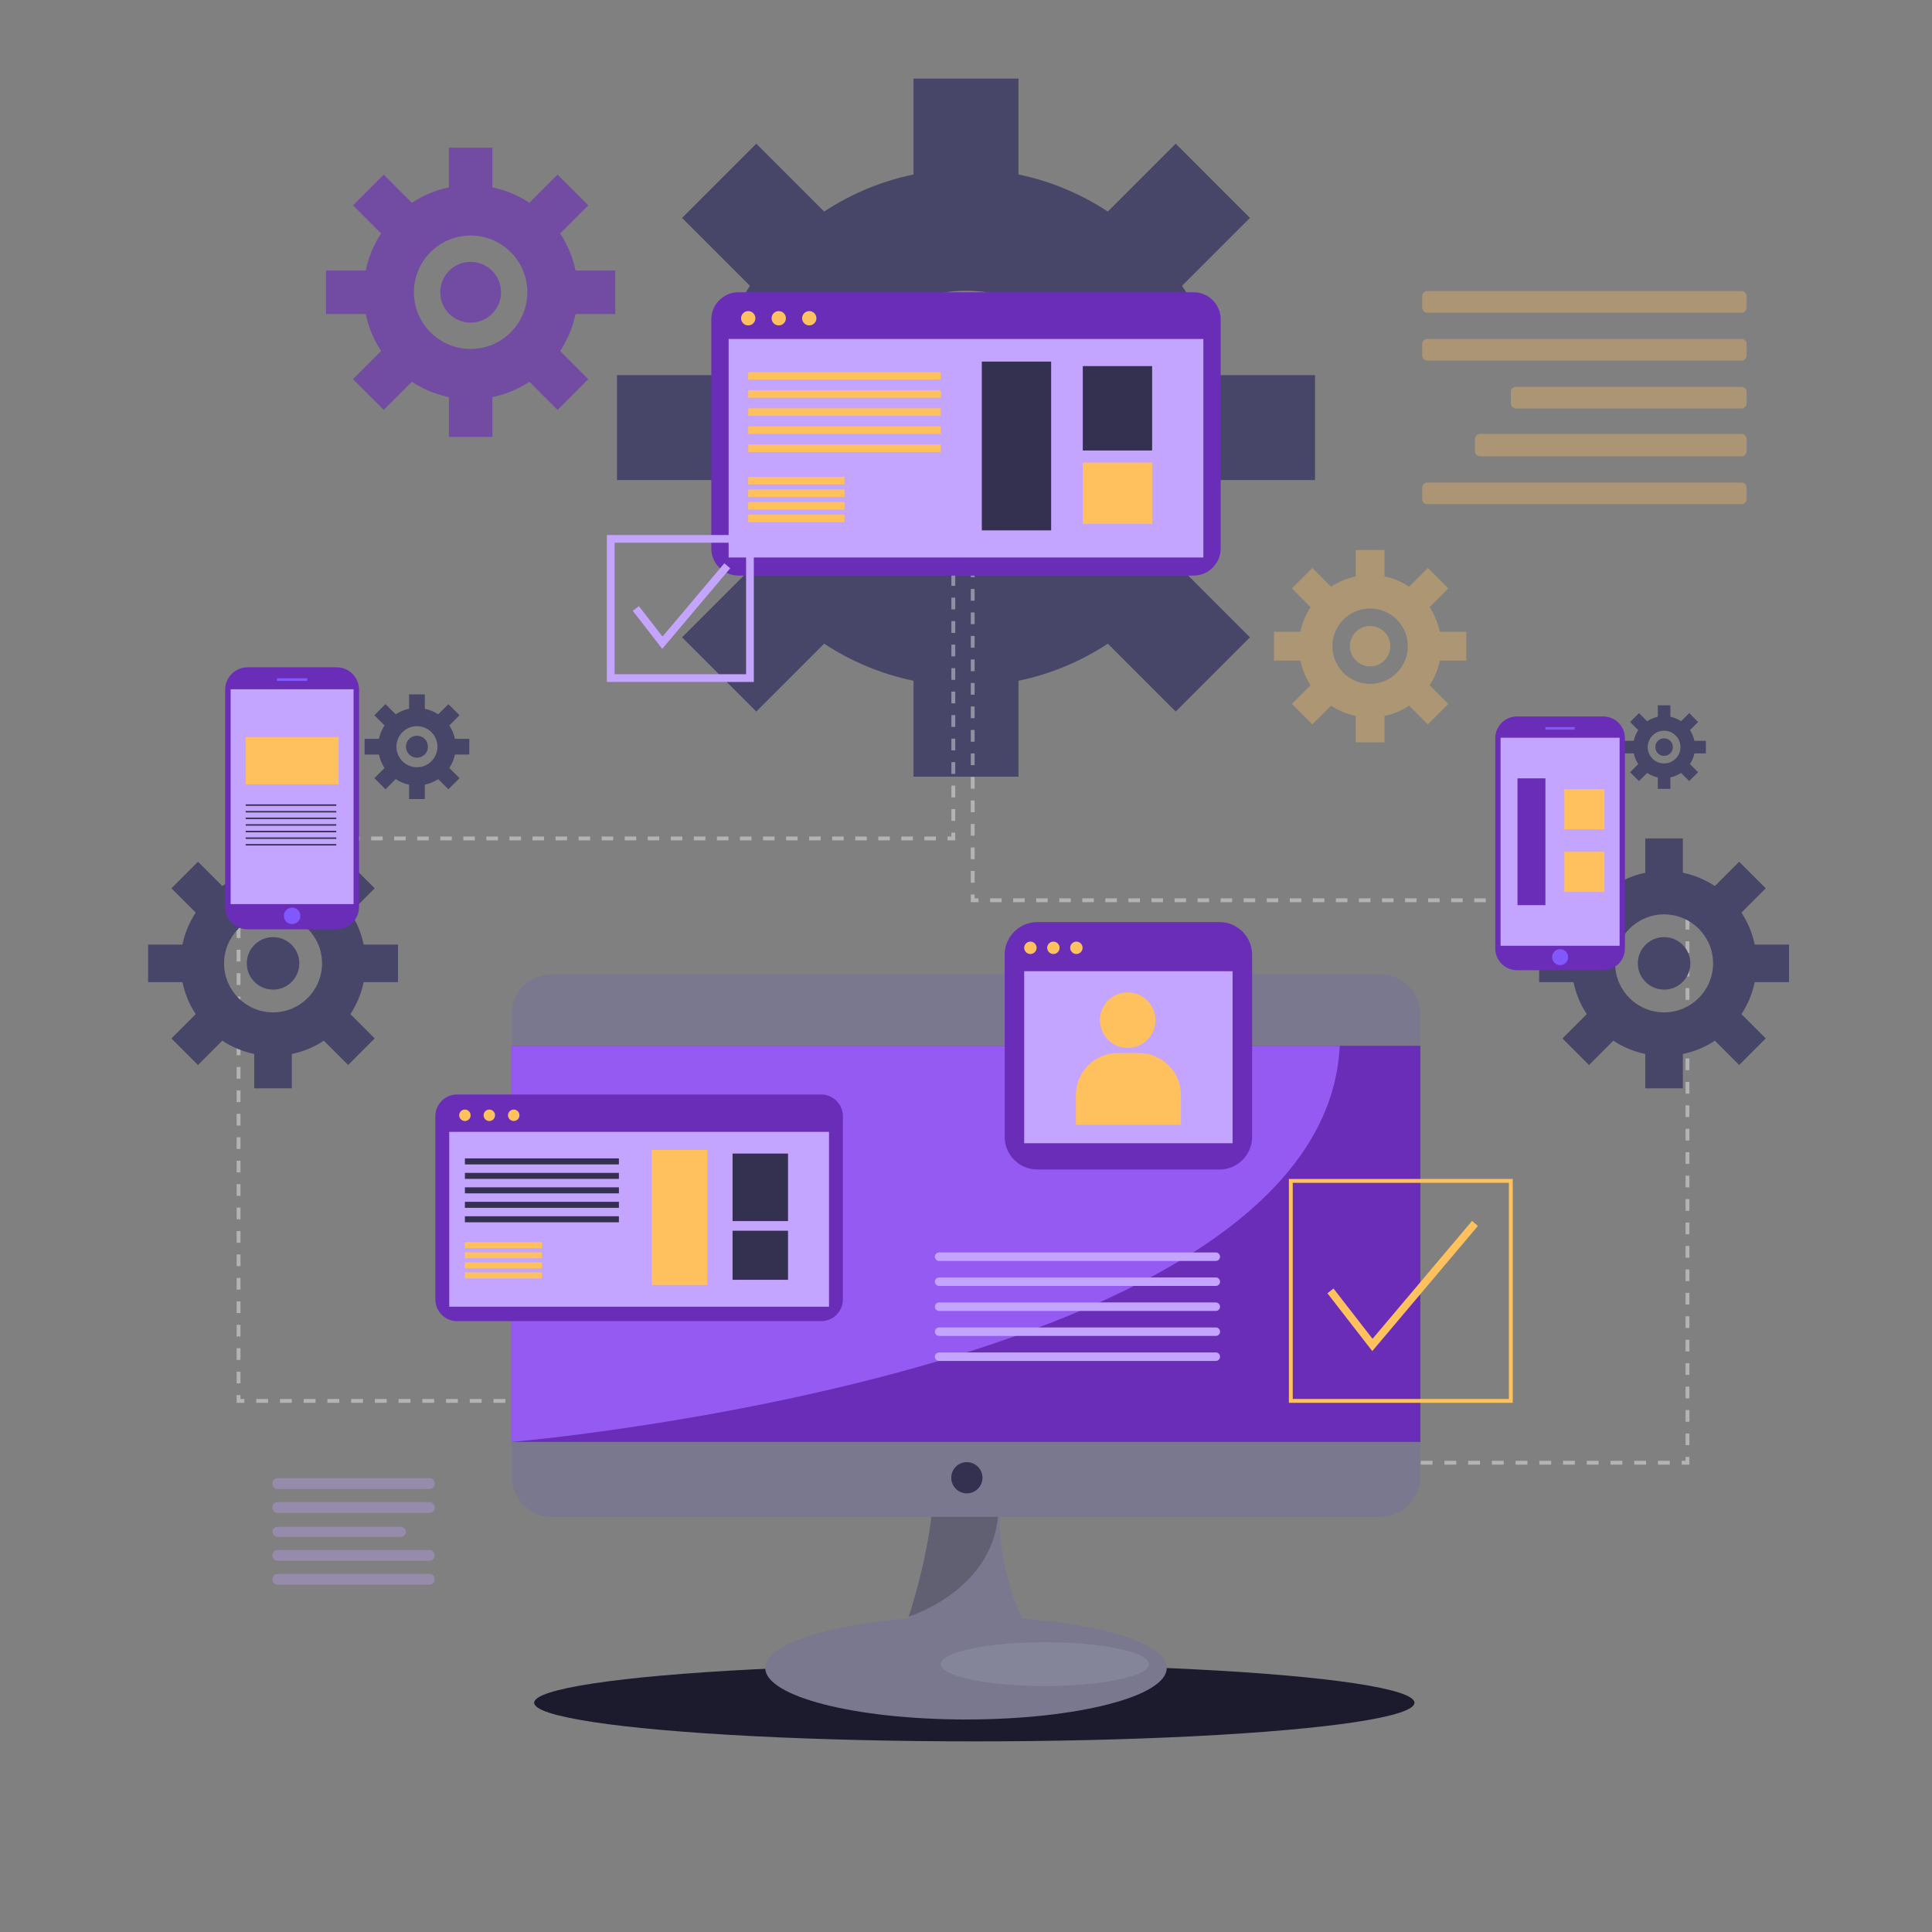 <?xml version="1.0" encoding="utf-8"?>
<!-- Generator: Adobe Illustrator 27.5.0, SVG Export Plug-In . SVG Version: 6.00 Build 0)  -->
<svg version="1.1" xmlns="http://www.w3.org/2000/svg" xmlns:xlink="http://www.w3.org/1999/xlink" x="0px" y="0px"
	 viewBox="0 0 500 500" style="enable-background:new 0 0 500 500;" xml:space="preserve">
<rect x="0" y="0" width="500" height="500" fill="#808080" stroke="none"/>
<g id="BACKGROUND">
	<rect style="fill:transparent;" width="500" height="500"/>
</g>
<g id="OBJECTS">
	<ellipse style="fill:#1C1B2D;" cx="252.156" cy="440.672" rx="113.913" ry="9.995"/>
	<path style="fill:#474568;" d="M340.333,124.246V97.087H315.51c-1.731-8.394-5.044-16.205-9.599-23.128l17.566-17.566
		l-19.204-19.204l-17.566,17.566c-6.923-4.555-14.734-7.868-23.128-9.599V20.333H236.42v24.823
		c-8.394,1.731-16.205,5.044-23.128,9.599l-17.566-17.566l-19.204,19.204l17.566,17.566c-4.554,6.923-7.867,14.734-9.598,23.128
		h-24.823v27.159h24.823c1.731,8.394,5.044,16.205,9.598,23.128l-17.566,17.566l19.204,19.204l17.566-17.566
		c6.923,4.555,14.734,7.868,23.128,9.599V201h27.159v-24.823c8.393-1.731,16.205-5.044,23.128-9.599l17.566,17.566l19.204-19.204
		l-17.566-17.566c4.555-6.923,7.868-14.734,9.599-23.128H340.333z M250,146.092c-19.565,0-35.425-15.86-35.425-35.425
		c0-19.564,15.86-35.425,35.425-35.425c19.565,0,35.425,15.86,35.425,35.425C285.425,130.231,269.564,146.092,250,146.092z"/>
	<g style="opacity:0.4;">
		<g>
			<line style="fill:none;stroke:#FFFFFF;stroke-miterlimit:10;" x1="135.354" y1="362.551" x2="133.854" y2="362.551"/>
			
				<line style="fill:none;stroke:#FFFFFF;stroke-miterlimit:10;stroke-dasharray:3.07,3.07;" x1="130.783" y1="362.551" x2="64.771" y2="362.551"/>
			<polyline style="fill:none;stroke:#FFFFFF;stroke-miterlimit:10;" points="63.236,362.551 61.736,362.551 61.736,361.051 			"/>
			
				<line style="fill:none;stroke:#FFFFFF;stroke-miterlimit:10;stroke-dasharray:3.033,3.033;" x1="61.736" y1="358.017" x2="61.736" y2="220.003"/>
			<polyline style="fill:none;stroke:#FFFFFF;stroke-miterlimit:10;" points="61.736,218.486 61.736,216.986 63.236,216.986 			"/>
			
				<line style="fill:none;stroke:#FFFFFF;stroke-miterlimit:10;stroke-dasharray:2.983,2.983;" x1="66.219" y1="216.986" x2="243.728" y2="216.986"/>
			<polyline style="fill:none;stroke:#FFFFFF;stroke-miterlimit:10;" points="245.219,216.986 246.719,216.986 246.719,215.486 			
				"/>
			
				<line style="fill:none;stroke:#FFFFFF;stroke-miterlimit:10;stroke-dasharray:3.041,3.041;" x1="246.719" y1="212.445" x2="246.719" y2="122.728"/>
			<line style="fill:none;stroke:#FFFFFF;stroke-miterlimit:10;" x1="246.719" y1="121.207" x2="246.719" y2="119.707"/>
		</g>
	</g>
	<g style="opacity:0.4;">
		<g>
			<line style="fill:none;stroke:#FFFFFF;stroke-miterlimit:10;" x1="363.102" y1="378.551" x2="364.602" y2="378.551"/>
			
				<line style="fill:none;stroke:#FFFFFF;stroke-miterlimit:10;stroke-dasharray:3.07,3.07;" x1="367.672" y1="378.551" x2="433.684" y2="378.551"/>
			<polyline style="fill:none;stroke:#FFFFFF;stroke-miterlimit:10;" points="435.219,378.551 436.719,378.551 436.719,377.051 			
				"/>
			
				<line style="fill:none;stroke:#FFFFFF;stroke-miterlimit:10;stroke-dasharray:3.033,3.033;" x1="436.719" y1="374.017" x2="436.719" y2="236.003"/>
			<polyline style="fill:none;stroke:#FFFFFF;stroke-miterlimit:10;" points="436.719,234.486 436.719,232.986 435.219,232.986 			
				"/>
			
				<line style="fill:none;stroke:#FFFFFF;stroke-miterlimit:10;stroke-dasharray:2.983,2.983;" x1="432.236" y1="232.986" x2="254.728" y2="232.986"/>
			<polyline style="fill:none;stroke:#FFFFFF;stroke-miterlimit:10;" points="253.236,232.986 251.736,232.986 251.736,231.486 			
				"/>
			
				<line style="fill:none;stroke:#FFFFFF;stroke-miterlimit:10;stroke-dasharray:3.041,3.041;" x1="251.736" y1="228.445" x2="251.736" y2="138.728"/>
			<line style="fill:none;stroke:#FFFFFF;stroke-miterlimit:10;" x1="251.736" y1="137.207" x2="251.736" y2="135.707"/>
		</g>
	</g>
	<g>
		<path style="fill:#6A2DB7;" d="M308.893,75.635H191.107c-3.861,0-7.02,3.159-7.02,7.02v59.283c0,3.861,3.159,7.02,7.02,7.02
			h117.786c3.861,0,7.02-3.159,7.02-7.02V82.656C315.913,78.794,312.754,75.635,308.893,75.635z"/>
		<rect x="188.572" y="87.726" style="fill:#C3A4FF;" width="122.856" height="56.553"/>
		<rect x="193.642" y="96.306" style="fill:#FFC15E;" width="49.813" height="1.95"/>
		<rect x="193.642" y="100.986" style="fill:#FFC15E;" width="49.813" height="1.95"/>
		<rect x="193.642" y="105.667" style="fill:#FFC15E;" width="49.813" height="1.95"/>
		<rect x="193.642" y="110.347" style="fill:#FFC15E;" width="49.813" height="1.95"/>
		<rect x="193.642" y="115.027" style="fill:#FFC15E;" width="49.813" height="1.95"/>
		<rect x="193.642" y="123.413" style="fill:#FFC15E;" width="24.907" height="1.95"/>
		<rect x="193.642" y="126.668" style="fill:#FFC15E;" width="24.907" height="1.95"/>
		<rect x="193.642" y="129.923" style="fill:#FFC15E;" width="24.907" height="1.95"/>
		<rect x="193.642" y="133.178" style="fill:#FFC15E;" width="24.907" height="1.95"/>
		<circle style="fill:#FFC15E;" cx="193.642" cy="82.363" r="1.853"/>
		<path style="fill:#FFC15E;" d="M203.393,82.363c0,1.023-0.829,1.853-1.853,1.853c-1.023,0-1.853-0.829-1.853-1.853
			c0-1.023,0.829-1.853,1.853-1.853C202.563,80.51,203.393,81.34,203.393,82.363z"/>
		<circle style="fill:#FFC15E;" cx="209.438" cy="82.363" r="1.853"/>
		<rect x="254.095" y="93.576" style="fill:#34304F;" width="17.941" height="43.682"/>
		<rect x="280.227" y="94.746" style="fill:#34304F;" width="17.941" height="21.841"/>
		<rect x="280.227" y="119.707" style="fill:#FFC15E;" width="17.941" height="15.87"/>
	</g>
	<g>
		<path style="fill:#474568;" d="M103,254.18v-9.721h-8.885c-0.62-3.004-1.805-5.8-3.436-8.278l6.287-6.287l-6.874-6.874
			l-6.287,6.287c-2.478-1.63-5.274-2.816-8.278-3.436v-8.885h-9.721v8.885c-3.004,0.62-5.8,1.805-8.278,3.436l-6.287-6.287
			l-6.874,6.874l6.287,6.287c-1.63,2.478-2.816,5.274-3.436,8.278h-8.885v9.721h8.885c0.619,3.004,1.806,5.8,3.436,8.278
			l-6.287,6.287l6.874,6.874l6.287-6.287c2.478,1.63,5.274,2.816,8.278,3.436v8.885h9.721v-8.885c3.004-0.62,5.8-1.805,8.278-3.436
			l6.287,6.287l6.874-6.874l-6.287-6.287c1.63-2.478,2.816-5.274,3.436-8.278H103z M70.667,262c-7.003,0-12.68-5.677-12.68-12.68
			c0-7.003,5.677-12.68,12.68-12.68c7.003,0,12.68,5.677,12.68,12.68C83.346,256.323,77.67,262,70.667,262z"/>
		<circle style="fill:#474568;" cx="70.667" cy="249.32" r="6.793"/>
	</g>
	<g>
		<path style="fill:#474568;" d="M121.452,195.285v-4.073h-3.723c-0.26-1.259-0.757-2.43-1.44-3.469l2.634-2.634l-2.88-2.88
			l-2.634,2.634c-1.038-0.683-2.21-1.18-3.469-1.44v-3.723h-4.073v3.723c-1.259,0.26-2.43,0.757-3.469,1.44l-2.634-2.634l-2.88,2.88
			l2.634,2.634c-0.683,1.038-1.18,2.21-1.439,3.469h-3.723v4.073h3.723c0.26,1.259,0.757,2.43,1.439,3.469l-2.634,2.634l2.88,2.88
			l2.634-2.634c1.038,0.683,2.21,1.18,3.469,1.439v3.723h4.073v-3.723c1.259-0.26,2.43-0.757,3.469-1.439l2.634,2.634l2.88-2.88
			l-2.634-2.634c0.683-1.038,1.18-2.21,1.44-3.469H121.452z M107.905,198.561c-2.934,0-5.313-2.379-5.313-5.313
			c0-2.934,2.379-5.313,5.313-5.313c2.934,0,5.313,2.379,5.313,5.313C113.217,196.183,110.839,198.561,107.905,198.561z"/>
		<circle style="fill:#474568;" cx="107.905" cy="193.249" r="2.846"/>
	</g>
	<g style="opacity:0.63;">
		<path style="fill:#6A2DB7;" d="M159.227,81.261V70.009h-10.285c-0.717-3.478-2.09-6.714-3.977-9.583l7.278-7.278l-7.957-7.957
			l-7.278,7.278c-2.868-1.887-6.105-3.26-9.583-3.977V38.207h-11.253v10.285c-3.478,0.717-6.714,2.09-9.583,3.977l-7.278-7.278
			l-7.957,7.957l7.278,7.278c-1.887,2.868-3.26,6.105-3.977,9.583H84.371v11.253h10.285c0.717,3.478,2.09,6.714,3.977,9.583
			l-7.278,7.278l7.957,7.957l7.278-7.278c2.868,1.887,6.105,3.26,9.583,3.977v10.285h11.253v-10.285
			c3.478-0.717,6.714-2.09,9.583-3.977l7.278,7.278l7.957-7.957l-7.278-7.278c1.887-2.868,3.26-6.105,3.977-9.583H159.227z
			 M121.799,90.313c-8.106,0-14.677-6.571-14.677-14.678c0-8.106,6.571-14.678,14.677-14.678s14.678,6.571,14.678,14.678
			C136.476,83.741,129.905,90.313,121.799,90.313z"/>
		<circle style="fill:#6A2DB7;" cx="121.799" cy="75.635" r="7.864"/>
	</g>
	<g style="opacity:0.35;">
		<path style="fill:#FFC15E;" d="M379.464,170.973v-7.48h-6.837c-0.477-2.312-1.389-4.463-2.644-6.37l4.838-4.838l-5.289-5.289
			l-4.838,4.838c-1.907-1.255-4.058-2.167-6.37-2.644v-6.837h-7.48v6.837c-2.312,0.477-4.463,1.389-6.37,2.644l-4.838-4.838
			l-5.29,5.289l4.838,4.838c-1.254,1.907-2.167,4.058-2.644,6.37h-6.837v7.48h6.837c0.477,2.312,1.389,4.463,2.644,6.37
			l-4.838,4.838l5.29,5.289l4.838-4.838c1.907,1.254,4.058,2.167,6.37,2.644v6.837h7.48v-6.837c2.312-0.477,4.463-1.389,6.37-2.644
			l4.838,4.838l5.289-5.289l-4.838-4.838c1.254-1.907,2.167-4.058,2.644-6.37H379.464z M354.584,176.99
			c-5.389,0-9.757-4.368-9.757-9.757c0-5.389,4.368-9.757,9.757-9.757s9.757,4.368,9.757,9.757
			C364.341,172.622,359.973,176.99,354.584,176.99z"/>
		<path style="fill:#FFC15E;" d="M359.811,167.233c0,2.887-2.34,5.227-5.227,5.227s-5.227-2.34-5.227-5.227
			c0-2.887,2.34-5.227,5.227-5.227S359.811,164.346,359.811,167.233z"/>
	</g>
	<g>
		<path style="fill:#474568;" d="M407.218,254.18c0.62,3.004,1.806,5.8,3.436,8.278l-6.287,6.287l6.874,6.874l6.287-6.287
			c2.478,1.63,5.274,2.816,8.278,3.436v8.885h9.721v-8.885c3.004-0.62,5.8-1.805,8.278-3.436l6.287,6.287l6.874-6.874l-6.287-6.287
			c1.63-2.478,2.816-5.274,3.436-8.278H463v-9.721h-8.885c-0.62-3.004-1.805-5.8-3.436-8.278l6.287-6.287l-6.874-6.874l-6.287,6.287
			c-2.478-1.63-5.274-2.816-8.278-3.436v-8.885h-9.721v8.885c-3.004,0.62-5.8,1.805-8.278,3.436l-6.287-6.287l-6.874,6.874
			l6.287,6.287c-1.63,2.478-2.816,5.274-3.436,8.278h-8.885v9.721H407.218z M417.987,249.32c0-7.003,5.677-12.68,12.68-12.68
			c7.003,0,12.68,5.677,12.68,12.68c0,7.003-5.677,12.68-12.68,12.68C423.664,262,417.987,256.323,417.987,249.32z"/>
		<circle style="fill:#474568;" cx="430.667" cy="249.32" r="6.793"/>
	</g>
	<g>
		<path style="fill:#474568;" d="M422.824,194.971c0.207,1.005,0.604,1.94,1.149,2.769l-2.103,2.103l2.299,2.299l2.103-2.103
			c0.829,0.545,1.764,0.942,2.769,1.149v2.972h3.251v-2.972c1.005-0.207,1.94-0.604,2.769-1.149l2.103,2.103l2.299-2.299
			l-2.103-2.103c0.545-0.829,0.942-1.764,1.149-2.769h2.972v-3.251h-2.972c-0.207-1.005-0.604-1.94-1.149-2.769l2.103-2.103
			l-2.299-2.299l-2.103,2.103c-0.829-0.545-1.764-0.942-2.769-1.149v-2.972h-3.251v2.972c-1.005,0.207-1.94,0.604-2.769,1.149
			l-2.103-2.103l-2.299,2.299l2.103,2.103c-0.545,0.829-0.942,1.764-1.149,2.769h-2.972v3.251H422.824z M426.426,193.346
			c0-2.342,1.899-4.241,4.241-4.241c2.342,0,4.241,1.899,4.241,4.241c0,2.342-1.899,4.241-4.241,4.241
			C428.324,197.587,426.426,195.688,426.426,193.346z"/>
		<path style="fill:#474568;" d="M428.395,193.346c0,1.255,1.017,2.272,2.272,2.272c1.255,0,2.272-1.017,2.272-2.272
			c0-1.255-1.017-2.272-2.272-2.272C429.412,191.074,428.395,192.091,428.395,193.346z"/>
	</g>
	<g>
		<g>
			<g>
				<g>
					<path style="fill:#79788E;" d="M357.157,252.117H142.843c-5.734,0-10.426,4.692-10.426,10.426v119.589
						c0,5.734,4.692,10.426,10.426,10.426h214.314c5.734,0,10.426-4.692,10.426-10.426V262.543
						C367.583,256.809,362.892,252.117,357.157,252.117z"/>
					<rect x="132.417" y="270.652" style="fill:#6A2DB7;" width="235.167" height="102.523"/>
					<path style="fill:#955AF2;" d="M132.417,270.652v102.523c0,0,210.26-17.956,214.314-102.523H132.417z"/>
					<path style="fill:#C3A4FF;" d="M314.651,326.331h-71.607c-0.605,0-1.1-0.495-1.1-1.1l0,0c0-0.605,0.495-1.099,1.1-1.099h71.607
						c0.605,0,1.1,0.495,1.1,1.099l0,0C315.75,325.836,315.255,326.331,314.651,326.331z"/>
					<path style="fill:#C3A4FF;" d="M314.651,332.8h-71.607c-0.605,0-1.1-0.495-1.1-1.1l0,0c0-0.605,0.495-1.1,1.1-1.1h71.607
						c0.605,0,1.1,0.495,1.1,1.1l0,0C315.75,332.306,315.255,332.8,314.651,332.8z"/>
					<path style="fill:#C3A4FF;" d="M314.651,339.27h-71.607c-0.605,0-1.1-0.495-1.1-1.1l0,0c0-0.605,0.495-1.099,1.1-1.099h71.607
						c0.605,0,1.1,0.495,1.1,1.099l0,0C315.75,338.775,315.255,339.27,314.651,339.27z"/>
					<path style="fill:#C3A4FF;" d="M314.651,345.74h-71.607c-0.605,0-1.1-0.495-1.1-1.1l0,0c0-0.605,0.495-1.099,1.1-1.099h71.607
						c0.605,0,1.1,0.495,1.1,1.099l0,0C315.75,345.245,315.255,345.74,314.651,345.74z"/>
					<path style="fill:#C3A4FF;" d="M314.651,352.209h-71.607c-0.605,0-1.1-0.495-1.1-1.1l0,0c0-0.605,0.495-1.1,1.1-1.1h71.607
						c0.605,0,1.1,0.495,1.1,1.1l0,0C315.75,351.715,315.255,352.209,314.651,352.209z"/>
				</g>
				<ellipse style="fill:#79788E;" cx="250" cy="431.678" rx="51.951" ry="13.322"/>
				<path style="fill:#79788E;" d="M241.823,382.443c0,0,0.737,26.065-11.658,45.759h39.67c0,0-14.792-19.115-10.259-45.759H241.823
					z"/>
			</g>
			<path style="fill:#606072;" d="M235.174,418.355c0,0,21.218-6.416,23.09-25.798h-17.221
				C241.044,392.558,239.753,404.454,235.174,418.355z"/>
			<path style="fill:#34304F;" d="M254.261,382.443c0,2.23-1.808,4.039-4.039,4.039c-2.23,0-4.038-1.808-4.038-4.039
				c0-2.23,1.808-4.039,4.038-4.039C252.452,378.405,254.261,380.213,254.261,382.443z"/>
		</g>
		<g>
			<path style="fill:#6A2DB7;" d="M212.522,283.253h-94.234c-3.089,0-5.617,2.527-5.617,5.616v47.429
				c0,3.089,2.527,5.616,5.617,5.616h94.234c3.089,0,5.617-2.527,5.617-5.616v-47.429
				C218.139,285.78,215.611,283.253,212.522,283.253z"/>
			<rect x="116.26" y="292.926" style="fill:#C3A4FF;" width="98.29" height="45.245"/>
			<rect x="120.317" y="299.791" style="fill:#34304F;" width="39.852" height="1.56"/>
			<rect x="120.317" y="303.535" style="fill:#34304F;" width="39.852" height="1.56"/>
			<rect x="120.317" y="307.279" style="fill:#34304F;" width="39.852" height="1.56"/>
			<rect x="120.317" y="311.024" style="fill:#34304F;" width="39.852" height="1.56"/>
			<rect x="120.317" y="314.768" style="fill:#34304F;" width="39.852" height="1.56"/>
			<rect x="120.317" y="321.477" style="fill:#FFC15E;" width="19.926" height="1.56"/>
			<rect x="120.317" y="324.081" style="fill:#FFC15E;" width="19.926" height="1.56"/>
			<rect x="120.317" y="326.685" style="fill:#FFC15E;" width="19.926" height="1.56"/>
			<rect x="120.317" y="329.289" style="fill:#FFC15E;" width="19.926" height="1.56"/>
			<path style="fill:#FFC15E;" d="M121.799,288.635c0,0.819-0.664,1.482-1.482,1.482c-0.819,0-1.482-0.664-1.482-1.482
				s0.664-1.482,1.482-1.482C121.135,287.153,121.799,287.817,121.799,288.635z"/>
			<path style="fill:#FFC15E;" d="M128.117,288.635c0,0.819-0.664,1.482-1.482,1.482c-0.819,0-1.482-0.664-1.482-1.482
				s0.664-1.482,1.482-1.482C127.454,287.153,128.117,287.817,128.117,288.635z"/>
			<path style="fill:#FFC15E;" d="M134.436,288.635c0,0.819-0.664,1.482-1.482,1.482c-0.819,0-1.482-0.664-1.482-1.482
				s0.664-1.482,1.482-1.482C133.772,287.153,134.436,287.817,134.436,288.635z"/>
			<rect x="168.682" y="297.606" style="fill:#FFC15E;" width="14.353" height="34.948"/>
			<rect x="189.588" y="298.542" style="fill:#34304F;" width="14.353" height="17.474"/>
			<rect x="189.588" y="318.513" style="fill:#34304F;" width="14.353" height="12.697"/>
		</g>
		<g>
			<rect x="334.064" y="305.615" style="fill:none;stroke:#FFC15E;stroke-miterlimit:10;" width="56.936" height="56.936"/>
			<polyline style="fill:none;stroke:#FFC15E;stroke-width:2;stroke-miterlimit:10;" points="344.32,334.083 355.178,348.073 
				381.721,316.623 			"/>
		</g>
		<path style="fill:#858599;" d="M297.38,430.678c0,3.13-12.071,5.667-26.963,5.667c-14.891,0-26.962-2.537-26.962-5.667
			c0-3.13,12.071-5.667,26.962-5.667C285.309,425.011,297.38,427.548,297.38,430.678z"/>
	</g>
	<g>
		
			<rect x="158.059" y="139.462" style="fill:none;stroke:#C3A4FF;stroke-width:2;stroke-miterlimit:10;" width="36.028" height="36.028"/>
		<polyline style="fill:none;stroke:#C3A4FF;stroke-width:2;stroke-miterlimit:10;" points="164.549,157.476 171.42,166.329 
			188.216,146.428 		"/>
	</g>
	<g>
		<g>
			<g>
				<path style="fill:#6A2DB7;" d="M87.111,172.695H64.085c-3.21,0-5.813,2.603-5.813,5.813v56.19c0,3.211,2.603,5.813,5.813,5.813
					h23.026c3.211,0,5.813-2.603,5.813-5.813v-56.19C92.924,175.298,90.322,172.695,87.111,172.695z"/>
				<rect x="59.693" y="178.38" style="fill:#C3A4FF;" width="31.81" height="55.599"/>
				<rect x="71.673" y="175.538" style="fill:#8158FC;" width="7.851" height="0.677"/>
				<path style="fill:#8158FC;" d="M77.736,237.02c0,1.18-0.957,2.137-2.137,2.137c-1.18,0-2.137-0.957-2.137-2.137
					c0-1.18,0.957-2.137,2.137-2.137C76.779,234.883,77.736,235.84,77.736,237.02z"/>
			</g>
		</g>
		<g>
			<rect x="63.578" y="190.768" style="fill:#FFC15E;" width="24.041" height="12.217"/>
			<rect x="63.578" y="208.171" style="fill:#34304F;" width="23.449" height="0.375"/>
			<rect x="63.578" y="209.882" style="fill:#34304F;" width="23.449" height="0.375"/>
			<rect x="63.578" y="211.594" style="fill:#34304F;" width="23.449" height="0.375"/>
			<rect x="63.578" y="213.306" style="fill:#34304F;" width="23.449" height="0.375"/>
			<rect x="63.578" y="215.018" style="fill:#34304F;" width="23.449" height="0.375"/>
			<rect x="63.578" y="216.73" style="fill:#34304F;" width="23.449" height="0.375"/>
			<rect x="63.578" y="218.441" style="fill:#34304F;" width="23.449" height="0.375"/>
		</g>
	</g>
	<g>
		<g>
			<g>
				<path style="fill:#6A2DB7;" d="M414.901,185.419h-22.297c-3.109,0-5.629,2.52-5.629,5.629v54.411
					c0,3.109,2.52,5.629,5.629,5.629h22.297c3.109,0,5.629-2.52,5.629-5.629v-54.411C420.53,187.939,418.01,185.419,414.901,185.419
					z"/>
				<rect x="388.351" y="190.924" style="fill:#C3A4FF;" width="30.803" height="53.839"/>
				<rect x="399.951" y="188.172" style="fill:#8158FC;" width="7.602" height="0.655"/>
				<circle style="fill:#8158FC;" cx="403.753" cy="247.708" r="2.07"/>
			</g>
		</g>
		<rect x="392.725" y="201.436" style="fill:#6A2DB7;" width="7.227" height="32.816"/>
		<rect x="404.846" y="204.227" style="fill:#FFC15E;" width="10.392" height="10.392"/>
		<rect x="404.846" y="220.441" style="fill:#FFC15E;" width="10.392" height="10.392"/>
	</g>
	<g>
		<path style="fill:#6A2DB7;" d="M315.604,238.632h-47.157c-4.643,0-8.441,3.799-8.441,8.441v47.157
			c0,4.643,3.799,8.441,8.441,8.441h47.157c4.643,0,8.441-3.799,8.441-8.441v-47.157
			C324.046,242.431,320.247,238.632,315.604,238.632z"/>
		<rect x="265.06" y="251.349" style="fill:#C3A4FF;" width="53.931" height="44.519"/>
		<g>
			<circle style="fill:#FFC15E;" cx="291.842" cy="264.018" r="7.189"/>
			<path style="fill:#FFC15E;" d="M305.626,291.103h-27.2v-7.692c0-6.012,4.874-10.886,10.886-10.886h5.428
				c6.012,0,10.886,4.874,10.886,10.886V291.103z"/>
		</g>
		<circle style="fill:#FFC15E;" cx="266.664" cy="245.293" r="1.604"/>
		<path style="fill:#FFC15E;" d="M274.22,245.293c0,0.886-0.718,1.604-1.604,1.604c-0.886,0-1.604-0.718-1.604-1.604
			s0.718-1.604,1.604-1.604C273.502,243.689,274.22,244.407,274.22,245.293z"/>
		<circle style="fill:#FFC15E;" cx="278.567" cy="245.293" r="1.604"/>
	</g>
	<g>
		<path style="opacity:0.34;fill:#FFC15E;" d="M450.721,80.934h-81.358c-0.711,0-1.293-0.582-1.293-1.294v-3.009
			c0-0.711,0.582-1.293,1.293-1.293h81.358c0.711,0,1.293,0.582,1.293,1.293v3.009C452.014,80.352,451.432,80.934,450.721,80.934z"
			/>
		<path style="opacity:0.34;fill:#FFC15E;" d="M450.721,93.321h-81.358c-0.711,0-1.293-0.582-1.293-1.293v-3.009
			c0-0.711,0.582-1.294,1.293-1.294h81.358c0.711,0,1.293,0.582,1.293,1.294v3.009C452.014,92.739,451.432,93.321,450.721,93.321z"
			/>
		<path style="opacity:0.34;fill:#FFC15E;" d="M450.721,105.709h-58.427c-0.711,0-1.293-0.582-1.293-1.293v-3.009
			c0-0.711,0.582-1.293,1.293-1.293h58.427c0.711,0,1.293,0.582,1.293,1.293v3.009C452.014,105.127,451.432,105.709,450.721,105.709
			z"/>
		<path style="opacity:0.34;fill:#FFC15E;" d="M450.721,118.096h-67.706c-0.711,0-1.294-0.582-1.294-1.293v-3.212
			c0-0.711,0.582-1.294,1.294-1.294h67.706c0.711,0,1.293,0.582,1.293,1.294v3.212C452.014,117.514,451.432,118.096,450.721,118.096
			z"/>
		<path style="opacity:0.34;fill:#FFC15E;" d="M450.721,130.484h-81.358c-0.711,0-1.293-0.582-1.293-1.293v-3.009
			c0-0.711,0.582-1.293,1.293-1.293h81.358c0.711,0,1.293,0.582,1.293,1.293v3.009C452.014,129.902,451.432,130.484,450.721,130.484
			z"/>
	</g>
	<g>
		<path style="opacity:0.34;fill:#C3A4FF;" d="M111.196,385.345H71.81c-0.711,0-1.293-0.582-1.293-1.293v-0.211
			c0-0.711,0.582-1.293,1.293-1.293h39.386c0.711,0,1.293,0.582,1.293,1.293v0.211C112.489,384.763,111.907,385.345,111.196,385.345
			z"/>
		<path style="opacity:0.34;fill:#C3A4FF;" d="M111.196,391.539H71.81c-0.711,0-1.293-0.582-1.293-1.294v-0.211
			c0-0.711,0.582-1.293,1.293-1.293h39.386c0.711,0,1.293,0.582,1.293,1.293v0.211C112.489,390.956,111.907,391.539,111.196,391.539
			z"/>
		<path style="opacity:0.34;fill:#C3A4FF;" d="M103.765,397.732H71.81c-0.711,0-1.293-0.582-1.293-1.293l0,0
			c0-0.711,0.582-1.294,1.293-1.294h31.954c0.711,0,1.294,0.582,1.294,1.294l0,0C105.058,397.15,104.476,397.732,103.765,397.732z"
			/>
		<path style="opacity:0.34;fill:#C3A4FF;" d="M111.196,403.926H71.81c-0.711,0-1.293-0.582-1.293-1.293v-0.211
			c0-0.711,0.582-1.293,1.293-1.293h39.386c0.711,0,1.293,0.582,1.293,1.293v0.211C112.489,403.344,111.907,403.926,111.196,403.926
			z"/>
		<path style="opacity:0.34;fill:#C3A4FF;" d="M111.196,410.12H71.81c-0.711,0-1.293-0.582-1.293-1.293v-0.211
			c0-0.711,0.582-1.293,1.293-1.293h39.386c0.711,0,1.293,0.582,1.293,1.293v0.211C112.489,409.538,111.907,410.12,111.196,410.12z"
			/>
	</g>
</g>
</svg>
